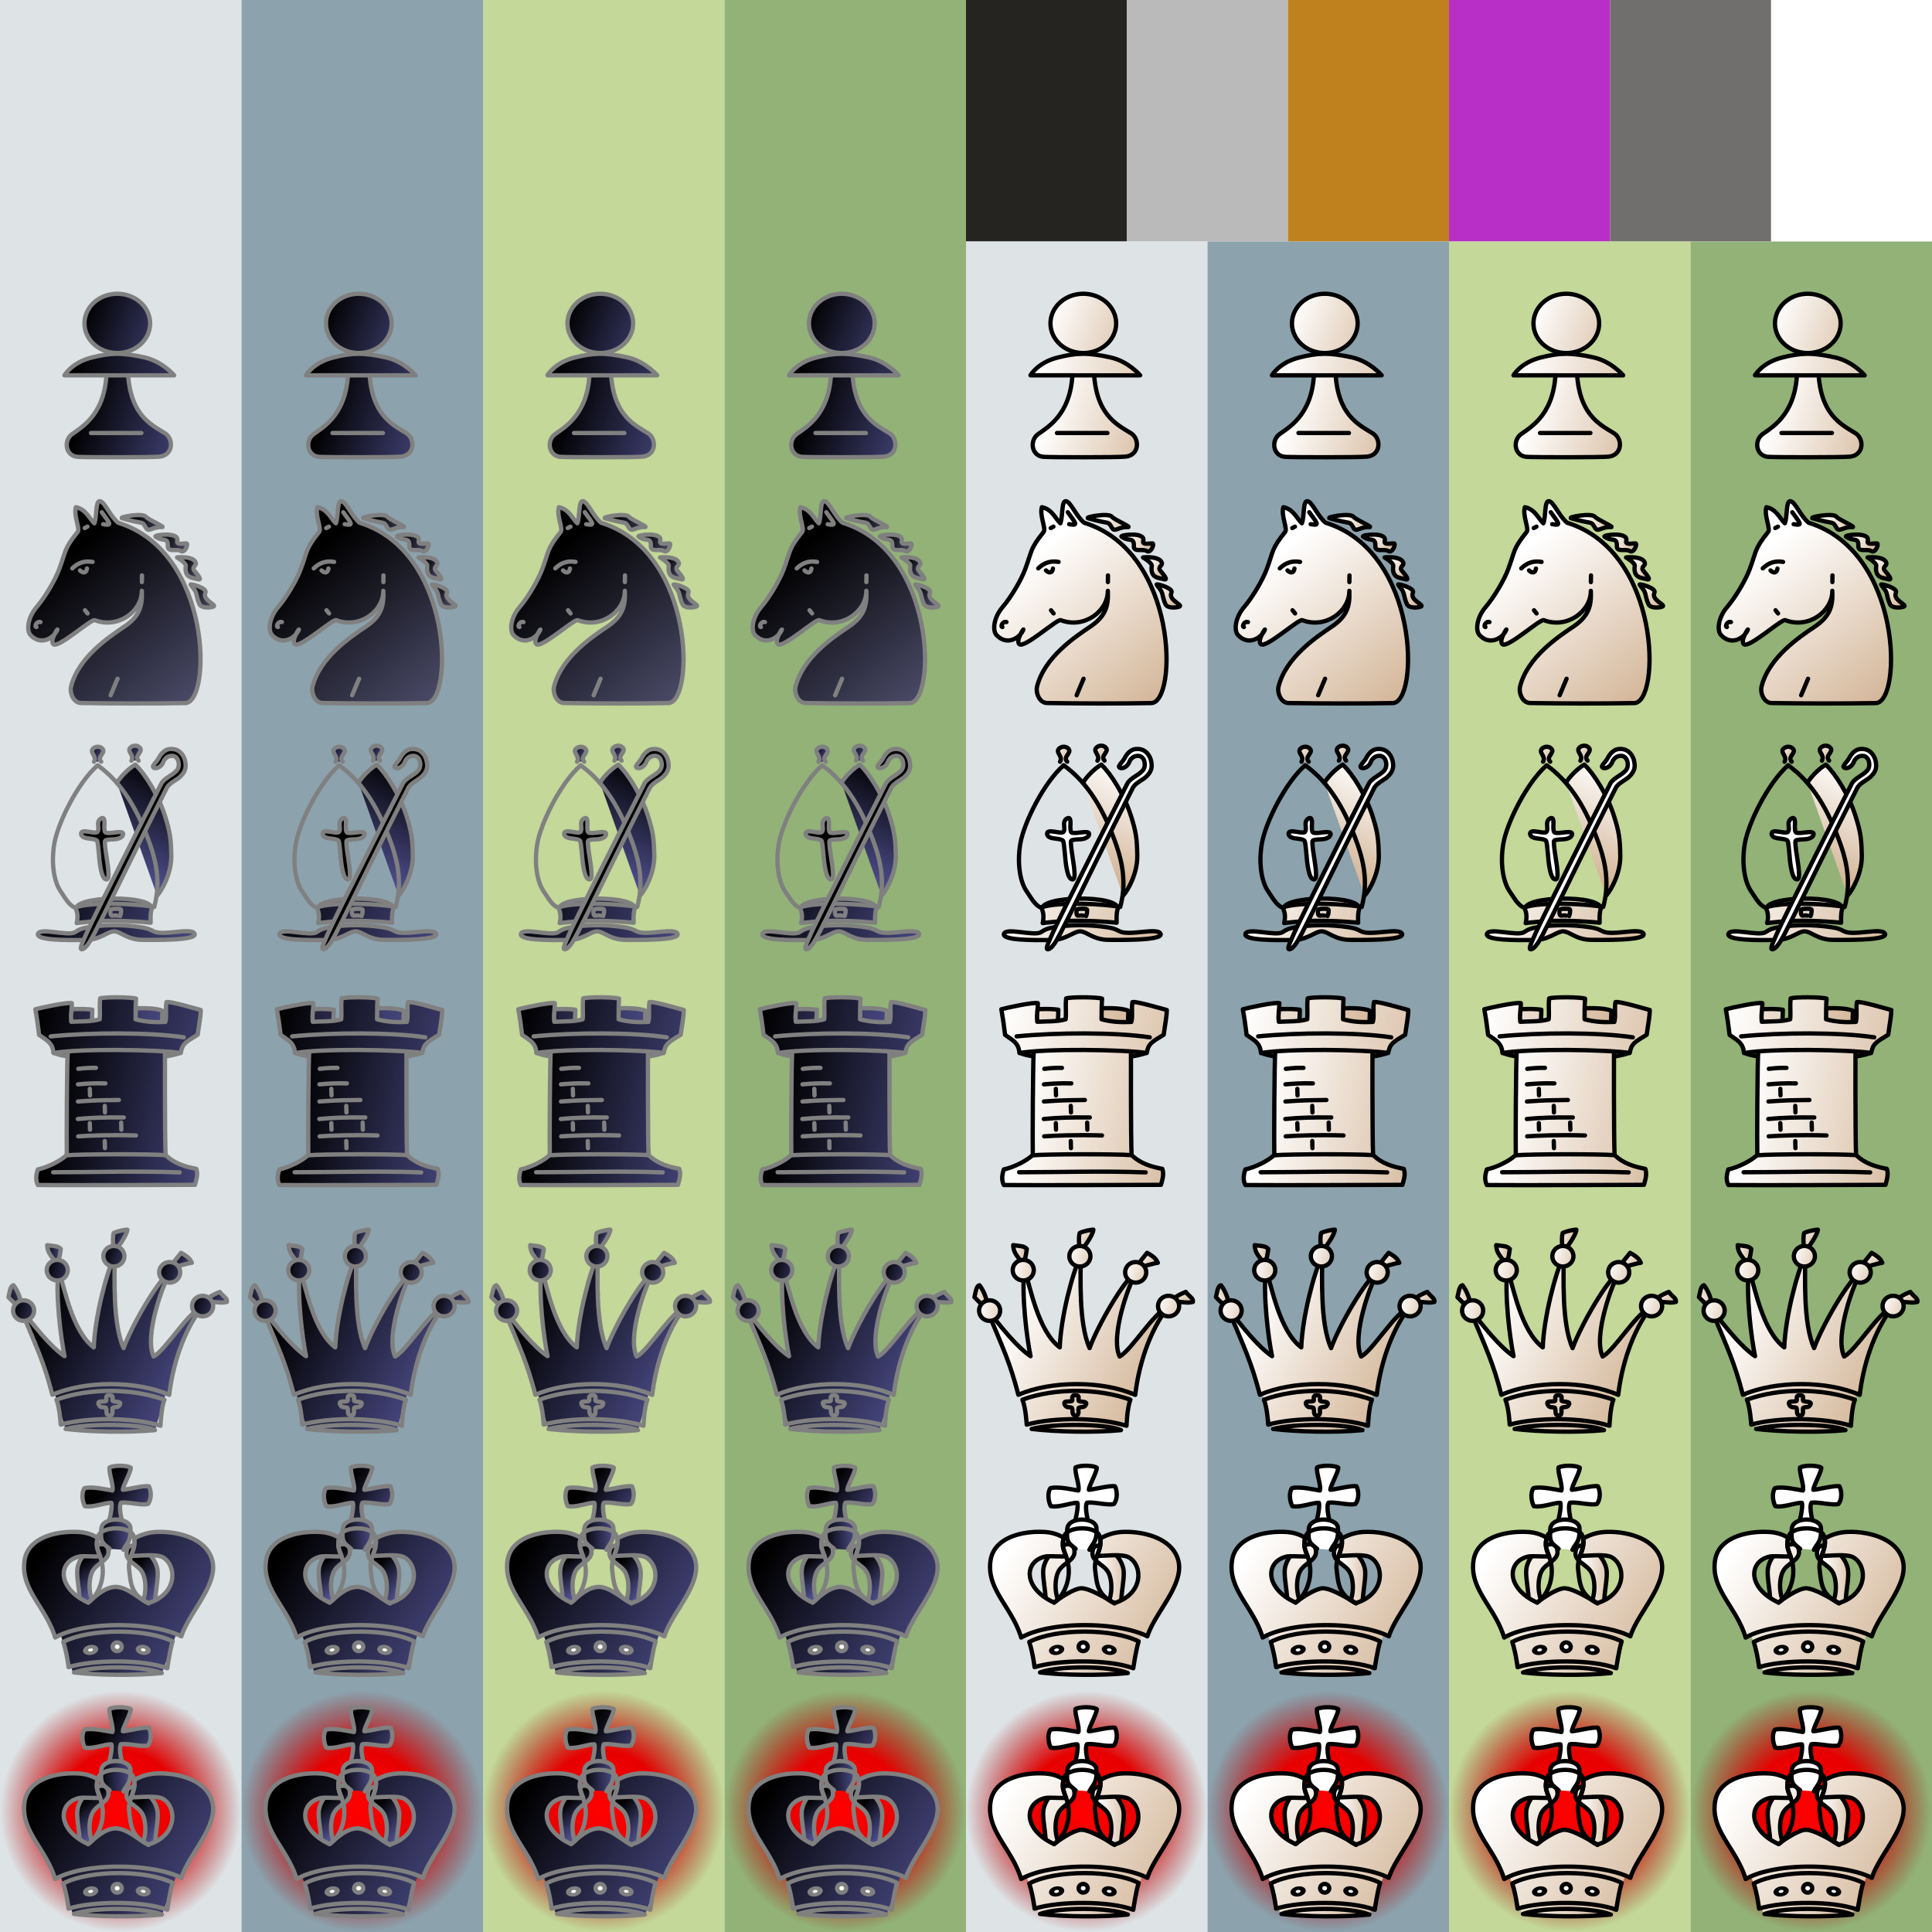 <svg xmlns:ns0="http://www.w3.org/2000/svg" xmlns:ns1="http://www.w3.org/1999/xlink" xmlns="http://www.w3.org/2000/svg" version="1.1" xmlns:xlink="http://www.w3.org/1999/xlink" viewBox="0 0 7200 7200"><defs><g id="white-pawn"><ns0:linearGradient id="wP_a">
    <ns0:stop offset="0" stop-color="#fff" />
    <ns0:stop offset="1" stop-color="#d0b090" />
  </ns0:linearGradient>
  <ns0:linearGradient id="wP_b" gradientUnits="userSpaceOnUse" x1="586.526" x2="1126.022" ns1:href="#wP_a" y1="328.043" y2="534.203" />
  <ns0:linearGradient id="wP_d" gradientUnits="userSpaceOnUse" x1="275.244" x2="862.652" ns1:href="#wP_a" y1="458.656" y2="560.747" />
  <ns0:linearGradient id="wP_c" gradientUnits="userSpaceOnUse" x1="300.273" x2="774.046" ns1:href="#wP_a" y1="623.782" y2="764.899" />
  <ns0:g stroke="#000" stroke-linecap="round" stroke-linejoin="round">
    <ns0:g fill-rule="evenodd">
      <ns0:path d="M926.667 373.333a166.667 150 0 11-333.334 0 166.667 150 0 11333.334 0z" fill="url(#wP_b)" stroke-width="21.762" transform="matrix(.734 0 0 .736 -120.66 30.436)" />
      <ns0:path d="M397.417 467.01c1.469 170.175-86.733 221.098-127.967 250.246-34.192 24.17-25.463 82.342 19.906 85.311 28.113 1.84 276.613 2.361 305.651-.843 51.38-5.67 52.846-66.7 19.688-87.311-52.609-32.703-136.191-69.538-138.498-247.09-.441-33.312-79.042-30.009-78.78-.312z" fill="url(#wP_c)" stroke-width="16" />
      <ns0:path d="M340.353 432.735c-74.195 19.066-100.11 66.019-100.11 66.019H649.09s-43.432-51.835-110.025-66.684c-85.24-19.007-129.173-17.204-198.712.665z" fill="url(#wP_d)" stroke-width="16" />
    </ns0:g>
    <ns0:path d="M339.121 713.675h187.903" fill="none" stroke-width="16" />
  </ns0:g>
</g><g id="white-knight"><ns0:linearGradient id="wK_a">
    <ns0:stop offset="0" stop-color="#fff" />
    <ns0:stop offset="1" stop-color="#d0b090" />
  </ns0:linearGradient>
  <ns0:linearGradient id="wK_f" gradientUnits="userSpaceOnUse" x1="705.291" x2="787.126" ns1:href="#wK_a" y1="382.288" y2="469.624" />
  <ns0:linearGradient id="wK_e" gradientUnits="userSpaceOnUse" x1="671.033" x2="743.154" ns1:href="#wK_a" y1="303.327" y2="352.42" />
  <ns0:linearGradient id="wK_d" gradientUnits="userSpaceOnUse" x1="598.679" x2="705.532" ns1:href="#wK_a" y1="213.761" y2="236.288" />
  <ns0:linearGradient id="wK_c" gradientUnits="userSpaceOnUse" x1="497.792" x2="629.853" ns1:href="#wK_a" y1="155.906" y2="157.489" />
  <ns0:linearGradient id="wK_b" gradientUnits="userSpaceOnUse" x1="265.646" x2="753.208" ns1:href="#wK_a" y1="259.94" y2="858.328" />
  <ns0:g stroke="#000" stroke-linecap="round" stroke-linejoin="round" stroke-width="16">
    <ns0:path d="M528.59 401.808c.214 76.493-88.227 142.653-175.456 109.334-13.36-5.102-134.568 104.803-153.994 89.766-15.325-11.863 16.979-60.769 14.63-54.522-11.181 29.74-60.547 62.844-100.19 20.112-15.503-16.71-10.709-64.776 22.684-103.933 34.777-40.78 70.089-103.577 83.757-139.796 27.492-72.85 16.705-74.44 69.391-140.506 9.898-12.41-16.088-60.595-6.643-92.047 37.307 6.653 51.69 44.162 68.845 59.903 10-23.151 3.281-85.36 21.06-82.462 17.777 2.899 38.227 56.792 67.554 80.462C791.491 256.215 788.62 818.323 690.45 820.144c-121.172 2.248-266.24 1.74-388.105-.202-29.528-.47-43.197-38.672-37.503-61.5 27.155-108.879 141.833-185.087 198.008-222.854 57.697-38.79 68.261-76.91 65.74-133.78z" fill="url(#wK_b)" fill-rule="evenodd" />
    <ns0:path d="M345.006 294.099c-29.073-5.366-54.564 3.078-75.617 24.03m28.749 7.674c10.443 10.64 23.734 11.084 25.923-6.997M150.771 518.29c-13.855-4.786-23.878 17.537-15.038 18.447m181.143-62.433l9.488 11.79m202.389-116.858l.29-24.918M325.879 162.65l-10.113 5.28m63.504-59.056c30.152 42.12 41.04 50.64 5.187 44.597" fill="none" />
    <ns0:g fill-rule="evenodd">
      <ns0:path d="M454.444 131.126c86.572 25.384 71.97 7.062 90.229 36.796 10.23 16.658 24.403-5.678 58.146-3.565 18.223 1.141-50-27.221-58.899-38.563-12.353-15.745-102.178 1.608-89.476 5.332z" fill="url(#wK_c)" />
      <ns0:path d="M579.551 199.723c27.192 20.672 47.11-.325 46.036 35.545-.738 24.63 32.506 8.174 48.65 18.448 14.873 9.465 29.79-28.715 20.33-28.715-14.232 0-38.4 6.677-34.027-9.395 9.598-35.278-88.799-21.821-80.989-15.883z" fill="url(#wK_d)" />
      <ns0:path d="M659.532 277.716c5.292 1.851 34.12 21.37 32.785 30.65-6.884 47.874 28.416 44.77 43.608 49.831 21.288 7.092-.992-18.323-11.734-31.39-10.741-13.068 7.34-18.918 6.074-27.207-4.453-29.156-73.497-22.851-70.733-21.884z" fill="url(#wK_e)" />
      <ns0:path d="M710.39 378.647c5.058 8.82 16.918 18.81 20.677 32.645 3.76 13.836 5.175 26.171 12.694 41.032s37.773 12.923 50.818 8.562c17.578-5.877-42.496-24.127-28.96-51.952 8.567-17.61-57.959-35.047-55.23-30.287z" fill="url(#wK_f)" />
    </ns0:g>
    <ns0:path d="M438.147 729.501l-25.78 61.492" fill="none" />
  </ns0:g>
</g><g id="white-bishop"><ns0:linearGradient id="wB_a">
    <ns0:stop offset="0" stop-color="#fff" />
    <ns0:stop offset="1" stop-color="#d0b090" />
  </ns0:linearGradient>
  <ns0:linearGradient id="wB_e" gradientUnits="userSpaceOnUse" x1="136.097" x2="784.781" ns1:href="#wB_a" y1="629.62" y2="865.103" />
  <ns0:linearGradient id="wB_d" gradientUnits="userSpaceOnUse" x1="321.158" x2="395.432" ns1:href="#wB_a" y1="90.161" y2="128.463" />
  <ns0:linearGradient id="wB_f" gradientUnits="userSpaceOnUse" x1="460.454" x2="534.728" ns1:href="#wB_a" y1="86.269" y2="124.57" />
  <ns0:linearGradient id="wB_c" gradientUnits="userSpaceOnUse" x1="192.3" x2="825.779" ns1:href="#wB_a" y1="446.013" y2="717.336" />
  <ns0:linearGradient id="wB_b" gradientUnits="userSpaceOnUse" x1="721.622" x2="541.266" ns1:href="#wB_a" y1="220.042" y2="599.38" />
  <ns0:g stroke="#000" stroke-linecap="round" stroke-linejoin="round" stroke-width="16">
    <ns0:g fill-rule="evenodd">
      <ns0:path d="M435.906 216.87c10.82-18.258 39.158-50.49 68.378-67.253 36.233 34.056 85.64 113.37 110.08 189.586 19.048 59.401 22.998 86.092 23.99 149.549s-32.381 125.966-52.865 149.09" fill="url(#wB_b)" />
      <ns0:path d="M565.47 687.058c6.038-53.469-294.122-49.522-281.848 3.006 9.917 21.888 2.096 50.035 2.096 50.035s69.277-9.83 146.383-8.605c77.105 1.225 129.29 7.339 129.29 7.339s-1.96-36.018 4.078-51.775z" fill="url(#wB_c)" />
      <ns0:path d="M279.434 682.284c-22.79-8.085-39.382-40.436-53.76-61.07-22.95-32.935-36.48-101.429-23.04-178.234 13.441-76.806 86.488-225.22 161.287-291.053C455.083 217.76 513.873 317.289 560.27 449.91c24.829 70.971 37.153 148.639 14.362 230.064-53.177-10.972-233.25-21.38-295.198 2.31z" fill="url(#wB_c)" />
      <ns0:path d="M350.43 138.719c12.479-21.196-19.732-34.719-2.883-49.522 9.462-8.313 25.649-9.145 34.737 1.638 13.104 15.548-22.745 29.035-5.107 47.677" fill="url(#wB_d)" />
    </ns0:g>
    <ns0:path d="M436.38 712.349c-9.533-2.574-18.102 1.956-21.598-.94-4.289-3.554-4.038-18.34-1.198-22.094 2.428-3.21 33.631-3.61 36.693-.653 2.855 2.751-.082 20.665-2.727 25.197" fill="none" />
    <ns0:g fill-rule="evenodd">
      <ns0:path d="M381.313 348.563c-11.428 1.812-17.116 14.342-15.685 24.968-.197 9.084 3.782 20.788-3.69 27.907-10.11 3.363-21.048-.85-31.349-1.73-8.48-.774-18.706-3.98-26.245 1.48-5.77 6.835.97 17.165 8.406 19.468 14.953 6.505 32.706 3.112 47.094 10.813 4.967 4.582 3.95 12.562 5.469 18.656 4.677 36.302 4.43 73.618 15.406 108.781 2.873 7.72 7.36 18.432 16.969 18.5 7.417-2.538 6.48-12.39 6.875-18.75-.899-39.872-11.964-78.736-13.72-118.531-.197-3.918.154-8.834 5.22-9.25 17.962-5.17 38.949.58 55.28-10.344 6.708-3.634 12.306-17.195 1.438-18.969-19.157-2.819-38.52 5.438-57.562 1.844-5.895-2.087-5.379-10.247-6.063-15.375-1.116-12.08 2.555-24.939-2.031-36.469-1.15-2.01-3.461-3.29-5.813-3z" fill="#fff" />
      <ns0:path d="M317.867 803.289c55.824-.625 82.698-32.382 107.408-32.419 24.709-.038 47.253 31.643 107.352 31.749 32.245.057 201.998 3.445 192.564-22.285s-116.64 8.823-152.536-9.477c-18.79-9.579-24.302-11.849-48.608-15.531-65.569-9.934-132.61-9.538-191.9-.376-26.394 4.08-37.13 8.621-51.997 18.627-25.006 16.832-130.343-18.165-138.634 6.422-8.291 24.586 108.519 24.05 176.351 23.29z" fill="url(#wB_e)" />
      <ns0:path d="M635.688 91.156c-20.586.198-35.943 17.093-44.481 34.265-5.649 10.906-15.61 18.845-21.145 29.735-1.164 6.56 8.19 8.697 13.125 7.281 12.049-2.549 21.592-12.074 25.661-23.522 4.828-11.787 15.73-21.06 28.652-21.915 12.69-2.231 24.413 7.744 26.969 19.875 3.694 12.716 2.022 27.706-8.219 36.938-15.985 16.767-40.232 24.27-53.688 43.718-73.846 145.729-147.58 291.552-220.435 437.782-25.863 53.038-53.192 105.478-75.846 159.968-1.762 6.8-7.052 14.338-4.219 21.407 4.47 3.472 10.1-1.898 13.97-4.25 15.926-14.539 24.756-35.077 35.312-53.594 44.475-86.29 86.157-174.003 129.446-260.9 47.002-94.896 94.008-189.823 142.022-284.194 13.584-20.104 39.365-26.84 54.595-45.41 9.699-10.645 15.904-24.738 14.343-39.34-1-24.298-15.07-50.594-40.219-56.375-5.16-1.308-10.5-1.707-15.843-1.469z" fill="#fff" />
      <ns0:path d="M489.726 134.826c12.48-21.196-19.731-34.718-2.882-49.522 9.461-8.313 25.648-9.144 34.737 1.639 13.103 15.547-22.745 29.035-5.107 47.677" fill="url(#wB_f)" />
    </ns0:g>
  </ns0:g>
</g><g id="white-rook"><ns0:linearGradient id="wR_a">
    <ns0:stop offset="0" stop-color="#fff" />
    <ns0:stop offset="1" stop-color="#d0b090" />
  </ns0:linearGradient>
  <ns0:linearGradient id="wR_b" gradientTransform="matrix(1.045 0 0 1.014 -33.829 -11.835)" gradientUnits="userSpaceOnUse" x1="7.338" x2="689.745" ns1:href="#wR_a" y1="207.665" y2="274.331" />
  <ns0:linearGradient id="wR_d" gradientTransform="matrix(1.045 0 0 1.014 -33.829 -11.835)" gradientUnits="userSpaceOnUse" x1="218.502" x2="906.095" ns1:href="#wR_a" y1="521.53" y2="643.197" />
  <ns0:linearGradient id="wR_e" gradientTransform="matrix(1.045 0 0 1.014 -33.829 -11.835)" gradientUnits="userSpaceOnUse" x1="153.414" x2="966.586" ns1:href="#wR_a" y1="229.068" y2="400.734" />
  <ns0:linearGradient id="wR_c" gradientTransform="matrix(1.045 0 0 1.014 -33.829 -11.835)" gradientUnits="userSpaceOnUse" x1="193.15" x2="878.595" ns1:href="#wR_a" y1="715.406" y2="782.072" />
  <ns0:g stroke="#000" stroke-linejoin="round" stroke-width="16">
    <ns0:g stroke-linecap="round">
      <ns0:path d="M200.303 323.355s3.25-117.233 17.655-156.206c30.098-6.498 89.35-9.563 126.156-4.191.412 23.842-5.433 73.99-1.591 96.915 33.445-1.585 101.2 2.477 144.316-2.371.96-27.97-7.27-67.57.893-98.75 27.368-2.056 89.238-4.231 118.047 8.148-3.84 39.89.563 94.73.563 94.73l75.532 2.614-11.247 60c-94.304 35.348-411.33 30.1-470.324-.89z" fill="url(#wR_b)" fill-rule="evenodd" />
      <ns0:path d="M250.717 702.476c-23.988 23.953-74.114 48.056-109.857 55.622-5.184 17.112-10.284 36.898.24 58.174 127.397 1.155 463.79-.324 585.516-.747 6.568-23.731 11.535-40.898 4.967-59.55-37.479-7.42-82.743-18.624-116.25-53.496" fill="url(#wR_c)" fill-rule="evenodd" />
      <ns0:path d="M198.041 768.623c149.458.072 311.664-5.513 471.512.58" fill="none" />
    </ns0:g>
    <ns0:path d="M252.743 310.87c-3.768 44.851-4.854 357.288-3.817 394.504 55.177-4.666 311.612-4.96 368.162-.567-3.202-70.03-2.316-392.952-2.316-392.952" fill="url(#wR_d)" fill-rule="evenodd" />
    <ns0:g stroke-linecap="round">
      <ns0:path d="M291.38 634.833c39.889-2.94 123.47-6.252 215.439-3.295m-216.796-61.39c50.752-4.886 99.848-6.495 171.3-5.752M290.558 504.95c72.268-4.997 74.304-4.466 152.516-5.594m-152.516-58.344c36.685-3.033 58.258-4.61 102.16-3.55m-57.958 20.242c.88 29.932-.175-1.336.704 24.55m54.977 38.996c.88 29.932-.175-1.336.704 24.55m-56.385 39.729c.88 29.931-.175-1.337.704 24.55m116.09-26.579c.879 29.931-.176.692.703 26.579m-61.816 42.154c.88 29.932-.175.693.704 26.58m-99.326-295.609c27.857-3.033 42.052-4.007 65.776-3.55" fill="none" />
      <ns0:path d="M131.748 161.278c5.156 28.223 9.052 54.999 14.048 95.54 32.077 22.366 50.033 30.177 53.468 67.657 96.352-17.361 386.968-13.36 474.353-.352 6.09-33.782 16.053-39.555 63.13-67.91 5.947-44.361 11.169-65.75 11.505-92.273-14.107-3.43-115.468-33.784-127.989-29.424-4.453 26.393 1.844 49.067-4.015 73.888-37.943 1.902-71.745.458-111.013-9.763.195-33.178.146-51.373 1.776-77.052-16.583-5.906-115.208-6.956-133.816-.865-3.207 31.978.847 49.399-1.723 77.83-33.683 9.529-65.627 7.057-105.838 9.316-3.24-33.805 2.743-45.667 1.982-69.396-16.59-4.536-120.204 17.987-135.868 22.804z" fill="url(#wR_e)" fill-rule="evenodd" />
      <ns0:path d="M188.74 262.247c148.654-14.695 368.513-15.61 496.096 3.544" fill="none" />
    </ns0:g>
  </ns0:g>
</g><g id="white-queen"><ns0:linearGradient id="wQ_a">
    <ns0:stop offset="0" stop-color="#fff" />
    <ns0:stop offset="1" stop-color="#d0b090" />
  </ns0:linearGradient>
  <ns0:linearGradient id="wQ_g" gradientUnits="userSpaceOnUse" x1="785.141" x2="840.911" ns1:href="#wQ_a" y1="294.759" y2="363.089" />
  <ns0:linearGradient id="wQ_e" gradientUnits="userSpaceOnUse" x1="649.863" x2="711.117" ns1:href="#wQ_a" y1="171.18" y2="227.749" />
  <ns0:linearGradient id="wQ_c" gradientUnits="userSpaceOnUse" x1="406.012" x2="470.835" ns1:href="#wQ_a" y1="103.532" y2="132.994" />
  <ns0:linearGradient id="wQ_i" gradientUnits="userSpaceOnUse" x1="167.872" x2="234.62" ns1:href="#wQ_a" y1="174.997" y2="174.997" />
  <ns0:linearGradient id="wQ_k" gradientUnits="userSpaceOnUse" x1="23.458" x2="87.371" ns1:href="#wQ_a" y1="337.855" y2="315.463" />
  <ns0:linearGradient id="wQ_j" gradientUnits="userSpaceOnUse" x1="339.471" x2="514.54" ns1:href="#wQ_a" y1="530.606" y2="571.593" />
  <ns0:linearGradient id="wQ_d" gradientUnits="userSpaceOnUse" x1="339.471" x2="495.022" ns1:href="#wQ_a" y1="530.606" y2="584.758" />
  <ns0:linearGradient id="wQ_f" gradientUnits="userSpaceOnUse" x1="339.471" x2="487.215" ns1:href="#wQ_a" y1="530.606" y2="584.758" />
  <ns0:linearGradient id="wQ_h" gradientUnits="userSpaceOnUse" x1="339.471" x2="498.926" ns1:href="#wQ_a" y1="530.606" y2="584.758" />
  <ns0:linearGradient id="wQ_l" gradientUnits="userSpaceOnUse" x1="339.471" x2="510.637" ns1:href="#wQ_a" y1="530.606" y2="584.758" />
  <ns0:linearGradient id="wQ_b" gradientUnits="userSpaceOnUse" x1="153.604" x2="761.364" ns1:href="#wQ_a" y1="380.54" y2="682.207" />
  <ns0:g fill-rule="evenodd">
    <ns0:g fill="url(#wQ_b)">
      <ns0:path d="M243.935 824.89l-50.378-166.212 433.768 1.318-49.519 169.681z" />
      <ns0:g stroke="#000" stroke-linecap="round" stroke-linejoin="round" stroke-width="16">
        <ns0:path d="M612.713 716.28c-122.2-43.669-283.406-43.923-402.394-.104 12.585 30.53 15.919 92.998 15.919 92.998 100.719-28.173 271.954-27.317 371.885 4.188 0 0 2.31-66.707 14.59-97.082z" />
        <ns0:path d="M195.104 697.915c121.85-52.686 312.58-53.52 435.577.41C642.807 593.29 681.03 463.63 753.364 370.627c-54.848 21.462-134.48 158.863-180.775 184.758-36.304-76.263 35.544-274.204 63.478-316.129-46.899 28.219-146.147 203.016-175.47 284.785-42.265-94.445-32.372-271.082-33.383-345.108-31.796 69.553-73.518 229.373-77.788 342.314-81.193-60.864-109.846-225.27-131.501-290.406-11.924 93.798 8.884 257.173 22.623 323.227-52.792-35.593-114.44-113.92-165.611-180.305 65.06 155.574 88.608 202.693 120.167 324.153zm212.659 1.867c-18.998-.098-8.585 14.635-12.318 21.115-8.538 4.949-36.246-3.832-27.327 14.34 6.319 12.874 15.766 6.813 26.377 10.961 5.276 7.267-3.643 29.366 15.037 28.903 15.427-.383 7.018-22.431 10.316-28.372 9.326-6.094 21.562 2.165 27.734-13.452 4.686-11.856-18.512-7.458-27.673-12.564-3.837-5.731 7.62-20.828-12.146-20.931zm-163.19 125.491c88.823 10.599 232.722 14.36 332.958 4.407-56.568-25.281-259.89-25.068-332.958-4.407z" />
      </ns0:g>
    </ns0:g>
    <ns0:g stroke="#000" stroke-linecap="round" stroke-linejoin="round">
      <ns0:path d="M474.62 82.518c-8.56.188-34.943 4.62-50.798 12.528-4.81 12.11-2.312 47.606.131 76.64 15.185-24.37 48.737-66.254 50.667-89.168z" fill="url(#wQ_c)" stroke-width="16" />
      <ns0:path d="M440.763 530.606a45.962 44.783 0 11-91.924 0 45.962 44.783 0 1191.924 0z" fill="url(#wQ_d)" stroke-width="18.737" transform="translate(87.235 -271.506) scale(.854)" />
      <ns0:path d="M714.902 206.005c-4.717-5.653-1.71-16-40.003-37.055l-48.856 61.029c27.41-8.55 70.764-21.46 88.86-23.974z" fill="url(#wQ_e)" stroke-width="16" />
      <ns0:path d="M440.763 530.606a45.962 44.783 0 11-91.924 0 45.962 44.783 0 1191.924 0z" fill="url(#wQ_f)" stroke-width="18.737" transform="translate(295.235 -211.506) scale(.854)" />
      <ns0:path d="M845.56 351.891c2.674-13.827-12.17-18.268-26.411-37.324-19.836 8.122-42.817 17.81-59.006 40.522 40.867-8.428 59.444 4.058 85.417-3.198z" fill="url(#wQ_g)" stroke-width="16" />
      <ns0:path d="M440.763 530.606a45.962 44.783 0 11-91.924 0 45.962 44.783 0 1191.924 0z" fill="url(#wQ_h)" stroke-width="18.737" transform="translate(417.85 -85.749) scale(.854)" />
      <ns0:path d="M226.62 154.518c-10.56-11.812-22.893-10.117-50.748-14.208.972 33.726 21.104 43.135 33.081 69.375 15.185-24.37 12.737-25.253 17.667-55.167z" fill="url(#wQ_i)" stroke-width="16" />
      <ns0:path d="M440.763 530.606a45.962 44.783 0 11-91.924 0 45.962 44.783 0 1191.924 0z" fill="url(#wQ_j)" stroke-width="18.737" transform="translate(-123.765 -219.506) scale(.854)" />
      <ns0:path d="M50.263 289.782c-13.447 2.8-14.585 30.312-18.805 44.426 15.057 16.595 30.367 26.05 43.52 51.72 14.065-25.033-8.759-76.936-24.715-96.146z" fill="url(#wQ_k)" stroke-width="16" />
      <ns0:path d="M440.763 530.606a45.962 44.783 0 11-91.924 0 45.962 44.783 0 1191.924 0z" fill="url(#wQ_l)" stroke-width="18.737" transform="translate(-249.108 -68.92) scale(.854)" />
    </ns0:g>
  </ns0:g>
</g><g id="white-king"><ns0:linearGradient id="wK_a">
    <ns0:stop offset="0" stop-color="#fff" />
    <ns0:stop offset="1" stop-color="#d0b090" />
  </ns0:linearGradient>
  <ns0:linearGradient id="wK_b" gradientUnits="userSpaceOnUse" x1="297.554" x2="368.562" ns1:href="#wK_a" y1="427.05" y2="521.216" />
  <ns0:linearGradient id="wK_c" gradientUnits="userSpaceOnUse" x1="495.296" x2="595.971" ns1:href="#wK_a" y1="448.547" y2="528.547" />
  <ns0:linearGradient id="wK_h" gradientUnits="userSpaceOnUse" x1="221.551" x2="633.491" ns1:href="#wK_a" y1="774.937" y2="859.351" />
  <ns0:linearGradient id="wK_d" gradientUnits="userSpaceOnUse" x1="342.53" x2="609.848" ns1:href="#wK_a" y1="145.674" y2="280.674" />
  <ns0:linearGradient id="wK_e" gradientUnits="userSpaceOnUse" x1="379.197" x2="579.848" ns1:href="#wK_a" y1="160.253" y2="286.919" />
  <ns0:linearGradient id="wK_f" gradientUnits="userSpaceOnUse" x1="368.469" x2="494.551" ns1:href="#wK_a" y1="319.275" y2="319.275" />
  <ns0:linearGradient id="wK_g" gradientUnits="userSpaceOnUse" x1="129.962" x2="812.369" ns1:href="#wK_a" y1="428.659" y2="836.313" />
  <ns0:g fill-rule="evenodd">
    <ns0:g stroke="#000" stroke-linecap="round" stroke-linejoin="round" stroke-width="16">
      <ns0:path d="M288.635 612.485c23.192-33.51-7.051-125.839.018-168.052 11.473-68.508 101.49-114.49 113.505-74.771 14.253 47.116-43.612 51.563-59.712 90.893-14.788 36.126-11.624 96.483 17.166 132.81" fill="url(#wK_b)" />
      <ns0:path d="M586.89 617.316c-23.192-33.51 7.052-125.839-.018-168.052-11.473-68.508-101.49-114.49-113.505-74.771-14.253 47.116 43.612 51.563 59.712 90.893 14.788 36.126 11.624 96.483-17.166 132.81" fill="url(#wK_c)" />
      <ns0:g fill="url(#wK_d)">
        <ns0:path d="M401.217 288.115c5.257-15 18.904-70.925 13.916-87.4-22.314-1.766-68.935 18.702-99.152 12.145-8.51-15.386-13.824-48.494-1.6-66.668 27.356-8.324 87.731 6.269 104.42 8.505 5.915-16.853-14.495-67.638-10.541-86.027 18.75-8.963 65.314-8.077 79.153 1.034-.705 19.314-28.895 66.225-29.579 82.264 18.784-.963 77.294-16.875 97.268-12.989 8.616 16.71 10.486 46.565-3.414 65.646-21.295 7.093-77.675-8.93-101.167-4.27-9.9 19.967 5.491 71.523 9.278 86.605" fill="url(#wK_e)" />
        <ns0:path d="M408.41 371.832c-24.735-21.418-35.634-21.596-30.833-75.206 4.1-45.781 106.257-43.42 108.634-1.991 2.981 51.947-14.29 55.837-26.3 80.99" fill="url(#wK_f)" />
      </ns0:g>
    </ns0:g>
    <ns0:g fill="url(#wK_g)">
      <ns0:path d="M270.962 830.3l-63.975-196.244 471.233-2.067-74.89 204.324z" />
      <ns0:g stroke="#000" stroke-linecap="round" stroke-linejoin="round" stroke-width="16">
        <ns0:path d="M643.456 717.11c-93.676-48.015-307.139-50.27-407.606 1.875 14.074 44.473 19.704 93.973 19.704 93.973 91.666-28.464 277.873-29.6 367.873 4.143 0 0 9.28-66.68 20.03-99.992z" />
        <ns0:path d="M553.531 574.031c-28.76-15.547-89.17-53.54-121.964-54.895-25.066-1.037-76.806 32.479-103.41 53.083-115.274-52.467-113.896-152.892-33.25-171.313 13.134-3 52.23.464 78.062-.719-8.226-22.715-17.192-38.823-8.688-69.062-18.228-11.732-42.488-20.144-70.125-21.781a351.023 351.023 0 00-25.031-.594c-81.201 1-165.451 30.536-177.406 105.25C74.27 523.048 170.81 587.315 205.563 702.656c110.307-62.908 364.664-58.902 470.343-4.531 28.048-89.162 139.851-193.36 114.844-284.25-23.158-84.17-135.742-108.801-210.031-104.594-30.109 1.706-59.013 11.453-80.719 24.844 4.202 23.971-4.315 43.57-11.375 64.281 34.345.015 94.602-7.972 118.25 5.406 52.23 29.547 56.212 135.897-53.344 170.22z" />
        <ns0:path d="M328.488 572.528c37.995-26.678 55.998-79.661 54.479-122.435-2.191-61.676-35.18-72.426-16.34-126.414 12.774-36.607 119.163-38.489 131.179 1.23 14.253 47.116-22.343 76.45-16.638 124.145 6.654 55.64 7.067 92.523 72.294 126.573" />
      </ns0:g>
    </ns0:g>
    <ns0:g stroke="#000" stroke-linecap="round" stroke-linejoin="round">
      <ns0:path d="M275.691 832.678c87.865 10.484 228.212 12.205 327.367 2.36-68.597-27.98-256.555-27.677-327.367-2.36z" fill="url(#wK_h)" stroke-width="16" />
      <ns0:g fill="#fff">
        <ns0:path d="M453.622 737.035a16.908 16.103 0 11-33.817 0 16.908 16.103 0 1133.817 0z" stroke-width="16" />
        <ns0:path d="M815 915a17.5 16.667 0 11-35 0 17.5 16.667 0 1135 0z" stroke-width="18.087" transform="matrix(1.063 -.192 .129 .713 -628.072 249.549)" />
        <ns0:path d="M815 915a17.5 16.667 0 11-35 0 17.5 16.667 0 1135 0z" stroke-width="18.32" transform="matrix(1.039 .169 -.116 .715 -188.652 -40.445)" />
      </ns0:g>
    </ns0:g>
  </ns0:g>
</g><g id="black-pawn"><ns0:linearGradient id="bP_a">
    <ns0:stop offset="0" />
    <ns0:stop offset="1" stop-color="#505090" />
  </ns0:linearGradient>
  <ns0:linearGradient id="bP_b" gradientUnits="userSpaceOnUse" x1="586.526" x2="1126.022" ns1:href="#bP_a" y1="328.043" y2="534.203" />
  <ns0:linearGradient id="bP_d" gradientUnits="userSpaceOnUse" x1="275.244" x2="862.652" ns1:href="#bP_a" y1="458.656" y2="560.747" />
  <ns0:linearGradient id="bP_c" gradientUnits="userSpaceOnUse" x1="300.273" x2="774.046" ns1:href="#bP_a" y1="623.782" y2="764.899" />
  <ns0:g stroke="gray" stroke-linecap="round" stroke-linejoin="round">
    <ns0:g fill-rule="evenodd">
      <ns0:path d="M926.667 373.333a166.667 150 0 11-333.334 0 166.667 150 0 11333.334 0z" fill="url(#bP_b)" stroke-width="21.762" transform="matrix(.734 0 0 .736 -120.66 30.436)" />
      <ns0:path d="M397.417 467.01c1.469 170.175-86.733 221.098-127.967 250.246-34.192 24.17-25.463 82.342 19.906 85.311 28.113 1.84 276.613 2.361 305.651-.843 51.38-5.67 52.846-66.7 19.688-87.311-52.609-32.703-136.191-69.538-138.498-247.09-.441-33.312-79.042-30.009-78.78-.312z" fill="url(#bP_c)" stroke-width="16" />
      <ns0:path d="M340.353 432.735c-74.195 19.066-100.11 66.019-100.11 66.019H649.09s-43.432-51.835-110.025-66.684c-85.24-19.007-129.173-17.204-198.712.665z" fill="url(#bP_d)" stroke-width="16" />
    </ns0:g>
    <ns0:path d="M339.121 713.675h187.903" fill="none" stroke-width="16" />
  </ns0:g>
</g><g id="black-knight"><ns0:linearGradient id="bN_a">
    <ns0:stop offset="0" />
    <ns0:stop offset="1" stop-color="#505070" />
  </ns0:linearGradient>
  <ns0:linearGradient id="bN_f" gradientUnits="userSpaceOnUse" x1="705.291" x2="787.126" ns1:href="#bN_a" y1="382.288" y2="469.624" />
  <ns0:linearGradient id="bN_e" gradientUnits="userSpaceOnUse" x1="671.033" x2="743.154" ns1:href="#bN_a" y1="303.327" y2="352.42" />
  <ns0:linearGradient id="bN_d" gradientUnits="userSpaceOnUse" x1="598.679" x2="705.532" ns1:href="#bN_a" y1="213.761" y2="236.288" />
  <ns0:linearGradient id="bN_c" gradientUnits="userSpaceOnUse" x1="497.792" x2="629.853" ns1:href="#bN_a" y1="155.906" y2="157.489" />
  <ns0:linearGradient id="bN_b" gradientUnits="userSpaceOnUse" x1="265.646" x2="753.208" ns1:href="#bN_a" y1="259.94" y2="858.328" />
  <ns0:g stroke="gray" stroke-linecap="round" stroke-linejoin="round" stroke-width="16">
    <ns0:path d="M528.59 401.808c.214 76.493-88.227 142.653-175.456 109.334-13.36-5.102-134.568 104.803-153.994 89.766-15.325-11.863 16.979-60.769 14.63-54.522-11.181 29.74-60.547 62.844-100.19 20.112-15.503-16.71-10.709-64.776 22.684-103.933 34.777-40.78 70.089-103.577 83.757-139.796 27.492-72.85 16.705-74.44 69.391-140.506 9.898-12.41-16.088-60.595-6.643-92.047 37.307 6.653 51.69 44.162 68.845 59.903 10-23.151 3.281-85.36 21.06-82.462 17.777 2.899 38.227 56.792 67.554 80.462C791.491 256.215 788.62 818.323 690.45 820.144c-121.172 2.248-266.24 1.74-388.105-.202-29.528-.47-43.197-38.672-37.503-61.5 27.155-108.879 141.833-185.087 198.008-222.854 57.697-38.79 68.261-76.91 65.74-133.78z" fill="url(#bN_b)" fill-rule="evenodd" />
    <ns0:path d="M345.006 294.099c-29.073-5.366-54.564 3.078-75.617 24.03m28.749 7.674c10.443 10.64 23.734 11.084 25.923-6.997M150.771 518.29c-13.855-4.786-23.878 17.537-15.038 18.447m181.143-62.433l9.488 11.79m202.389-116.858l.29-24.918M325.879 162.65l-10.113 5.28m63.504-59.056c30.152 42.12 41.04 50.64 5.187 44.597" fill="none" />
    <ns0:g fill-rule="evenodd">
      <ns0:path d="M454.444 131.126c86.572 25.384 71.97 7.062 90.229 36.796 10.23 16.658 24.403-5.678 58.146-3.565 18.223 1.141-50-27.221-58.899-38.563-12.353-15.745-102.178 1.608-89.476 5.332z" fill="url(#bN_c)" />
      <ns0:path d="M579.551 199.723c27.192 20.672 47.11-.325 46.036 35.545-.738 24.63 32.506 8.174 48.65 18.448 14.873 9.465 29.79-28.715 20.33-28.715-14.232 0-38.4 6.677-34.027-9.395 9.598-35.278-88.799-21.821-80.989-15.883z" fill="url(#bN_d)" />
      <ns0:path d="M659.532 277.716c5.292 1.851 34.12 21.37 32.785 30.65-6.884 47.874 28.416 44.77 43.608 49.831 21.288 7.092-.992-18.323-11.734-31.39-10.741-13.068 7.34-18.918 6.074-27.207-4.453-29.156-73.497-22.851-70.733-21.884z" fill="url(#bN_e)" />
      <ns0:path d="M710.39 378.647c5.058 8.82 16.918 18.81 20.677 32.645 3.76 13.836 5.175 26.171 12.694 41.032s37.773 12.923 50.818 8.562c17.578-5.877-42.496-24.127-28.96-51.952 8.567-17.61-57.959-35.047-55.23-30.287z" fill="url(#bN_f)" />
    </ns0:g>
    <ns0:path d="M438.147 729.501l-25.78 61.492" fill="none" />
  </ns0:g>
</g><g id="black-bishop"><ns0:linearGradient id="bB_a">
    <ns0:stop offset="0" />
    <ns0:stop offset="1" stop-color="#505090" />
  </ns0:linearGradient>
  <ns0:linearGradient id="bB_e" gradientUnits="userSpaceOnUse" x1="136.097" x2="784.781" ns1:href="#bB_a" y1="629.62" y2="865.103" />
  <ns0:linearGradient id="bB_d" gradientUnits="userSpaceOnUse" x1="321.158" x2="395.432" ns1:href="#bB_a" y1="90.161" y2="128.463" />
  <ns0:linearGradient id="bB_f" gradientUnits="userSpaceOnUse" x1="460.454" x2="534.728" ns1:href="#bB_a" y1="86.269" y2="124.57" />
  <ns0:linearGradient id="bB_c" gradientUnits="userSpaceOnUse" x1="192.3" x2="825.779" ns1:href="#bB_a" y1="446.013" y2="717.336" />
  <ns0:linearGradient id="bB_b" gradientUnits="userSpaceOnUse" x1="721.622" x2="541.266" ns1:href="#bB_a" y1="220.042" y2="599.38" />
  <ns0:g stroke="gray" stroke-linecap="round" stroke-linejoin="round" stroke-width="16">
    <ns0:g fill-rule="evenodd">
      <ns0:path d="M435.906 216.87c10.82-18.258 39.158-50.49 68.378-67.253 36.233 34.056 85.64 113.37 110.08 189.586 19.048 59.401 22.998 86.092 23.99 149.549s-32.381 125.966-52.865 149.09" fill="url(#bB_b)" />
      <ns0:path d="M565.47 687.058c6.038-53.469-294.122-49.522-281.848 3.006 9.917 21.888 2.096 50.035 2.096 50.035s69.277-9.83 146.383-8.605c77.105 1.225 129.29 7.339 129.29 7.339s-1.96-36.018 4.078-51.775z" fill="url(#bB_c)" />
      <ns0:path d="M279.434 682.284c-22.79-8.085-39.382-40.436-53.76-61.07-22.95-32.935-36.48-101.429-23.04-178.234 13.441-76.806 86.488-225.22 161.287-291.053C455.083 217.76 513.873 317.289 560.27 449.91c24.829 70.971 37.153 148.639 14.362 230.064-53.177-10.972-233.25-21.38-295.198 2.31z" fill="url(#bB_c)" />
      <ns0:path d="M350.43 138.719c12.479-21.196-19.732-34.719-2.883-49.522 9.462-8.313 25.649-9.145 34.737 1.638 13.104 15.548-22.745 29.035-5.107 47.677" fill="url(#bB_d)" />
    </ns0:g>
    <ns0:path d="M436.38 712.349c-9.533-2.574-18.102 1.956-21.598-.94-4.289-3.554-4.038-18.34-1.198-22.094 2.428-3.21 33.631-3.61 36.693-.653 2.855 2.751-.082 20.665-2.727 25.197" fill="none" />
    <ns0:g fill-rule="evenodd">
      <ns0:path d="M381.313 348.563c-11.428 1.812-17.116 14.342-15.685 24.968-.197 9.084 3.782 20.788-3.69 27.907-10.11 3.363-21.048-.85-31.349-1.73-8.48-.774-18.706-3.98-26.245 1.48-5.77 6.835.97 17.165 8.406 19.468 14.953 6.505 32.706 3.112 47.094 10.813 4.967 4.582 3.95 12.562 5.469 18.656 4.677 36.302 4.43 73.618 15.406 108.781 2.873 7.72 7.36 18.432 16.969 18.5 7.417-2.538 6.48-12.39 6.875-18.75-.899-39.872-11.964-78.736-13.72-118.531-.197-3.918.154-8.834 5.22-9.25 17.962-5.17 38.949.58 55.28-10.344 6.708-3.634 12.306-17.195 1.438-18.969-19.157-2.819-38.52 5.438-57.562 1.844-5.895-2.087-5.379-10.247-6.063-15.375-1.116-12.08 2.555-24.939-2.031-36.469-1.15-2.01-3.461-3.29-5.813-3z" />
      <ns0:path d="M317.867 803.289c55.824-.625 82.698-32.382 107.408-32.419 24.709-.038 47.253 31.643 107.352 31.749 32.245.057 201.998 3.445 192.564-22.285s-116.64 8.823-152.536-9.477c-18.79-9.579-24.302-11.849-48.608-15.531-65.569-9.934-132.61-9.538-191.9-.376-26.394 4.08-37.13 8.621-51.997 18.627-25.006 16.832-130.343-18.165-138.634 6.422-8.291 24.586 108.519 24.05 176.351 23.29z" fill="url(#bB_e)" />
      <ns0:path d="M635.688 91.156c-20.586.198-35.943 17.093-44.481 34.265-5.649 10.906-15.61 18.845-21.145 29.735-1.164 6.56 8.19 8.697 13.125 7.281 12.049-2.549 21.592-12.074 25.661-23.522 4.828-11.787 15.73-21.06 28.652-21.915 12.69-2.231 24.413 7.744 26.969 19.875 3.694 12.716 2.022 27.706-8.219 36.938-15.985 16.767-40.232 24.27-53.688 43.718-73.846 145.729-147.58 291.552-220.435 437.782-25.863 53.038-53.192 105.478-75.846 159.968-1.762 6.8-7.052 14.338-4.219 21.407 4.47 3.472 10.1-1.898 13.97-4.25 15.926-14.539 24.756-35.077 35.312-53.594 44.475-86.29 86.157-174.003 129.446-260.9 47.002-94.896 94.008-189.823 142.022-284.194 13.584-20.104 39.365-26.84 54.595-45.41 9.699-10.645 15.904-24.738 14.343-39.34-1-24.298-15.07-50.594-40.219-56.375-5.16-1.308-10.5-1.707-15.843-1.469z" />
      <ns0:path d="M489.726 134.826c12.48-21.196-19.731-34.718-2.882-49.522 9.461-8.313 25.648-9.144 34.737 1.639 13.103 15.547-22.745 29.035-5.107 47.677" fill="url(#bB_f)" />
    </ns0:g>
  </ns0:g>
</g><g id="black-rook"><ns0:linearGradient id="bR_a">
    <ns0:stop offset="0" />
    <ns0:stop offset="1" stop-color="#505090" />
  </ns0:linearGradient>
  <ns0:linearGradient id="bR_b" gradientTransform="matrix(1.045 0 0 1.014 -33.829 -11.835)" gradientUnits="userSpaceOnUse" x1="7.338" x2="689.745" ns1:href="#bR_a" y1="207.665" y2="274.331" />
  <ns0:linearGradient id="bR_d" gradientTransform="matrix(1.045 0 0 1.014 -33.829 -11.835)" gradientUnits="userSpaceOnUse" x1="218.502" x2="906.095" ns1:href="#bR_a" y1="521.53" y2="643.197" />
  <ns0:linearGradient id="bR_e" gradientTransform="matrix(1.045 0 0 1.014 -33.829 -11.835)" gradientUnits="userSpaceOnUse" x1="153.414" x2="966.586" ns1:href="#bR_a" y1="229.068" y2="400.734" />
  <ns0:linearGradient id="bR_c" gradientTransform="matrix(1.045 0 0 1.014 -33.829 -11.835)" gradientUnits="userSpaceOnUse" x1="193.15" x2="878.595" ns1:href="#bR_a" y1="715.406" y2="782.072" />
  <ns0:g stroke="gray" stroke-linejoin="round" stroke-width="16">
    <ns0:g stroke-linecap="round">
      <ns0:path d="M200.303 323.355s3.25-117.233 17.655-156.206c30.098-6.498 89.35-9.563 126.156-4.191.412 23.842-5.433 73.99-1.591 96.915 33.445-1.585 101.2 2.477 144.316-2.371.96-27.97-7.27-67.57.893-98.75 27.368-2.056 89.238-4.231 118.047 8.148-3.84 39.89.563 94.73.563 94.73l75.532 2.614-11.247 60c-94.304 35.348-411.33 30.1-470.324-.89z" fill="url(#bR_b)" fill-rule="evenodd" />
      <ns0:path d="M250.717 702.476c-23.988 23.953-74.114 48.056-109.857 55.622-5.184 17.112-10.284 36.898.24 58.174 127.397 1.155 463.79-.324 585.516-.747 6.568-23.731 11.535-40.898 4.967-59.55-37.479-7.42-82.743-18.624-116.25-53.496" fill="url(#bR_c)" fill-rule="evenodd" />
      <ns0:path d="M198.041 768.623c149.458.072 311.664-5.513 471.512.58" fill="none" />
    </ns0:g>
    <ns0:path d="M252.743 310.87c-3.768 44.851-4.854 357.288-3.817 394.504 55.177-4.666 311.612-4.96 368.162-.567-3.202-70.03-2.316-392.952-2.316-392.952" fill="url(#bR_d)" fill-rule="evenodd" />
    <ns0:g stroke-linecap="round">
      <ns0:path d="M291.38 634.833c39.889-2.94 123.47-6.252 215.439-3.295m-216.796-61.39c50.752-4.886 99.848-6.495 171.3-5.752M290.558 504.95c72.268-4.997 74.304-4.466 152.516-5.594m-152.516-58.344c36.685-3.033 58.258-4.61 102.16-3.55m-57.958 20.242c.88 29.932-.175-1.336.704 24.55m54.977 38.996c.88 29.932-.175-1.336.704 24.55m-56.385 39.729c.88 29.931-.175-1.337.704 24.55m116.09-26.579c.879 29.931-.176.692.703 26.579m-61.816 42.154c.88 29.932-.175.693.704 26.58m-99.326-295.609c27.857-3.033 42.052-4.007 65.776-3.55" fill="none" />
      <ns0:path d="M131.748 161.278c5.156 28.223 9.052 54.999 14.048 95.54 32.077 22.366 50.033 30.177 53.468 67.657 96.352-17.361 386.968-13.36 474.353-.352 6.09-33.782 16.053-39.555 63.13-67.91 5.947-44.361 11.169-65.75 11.505-92.273-14.107-3.43-115.468-33.784-127.989-29.424-4.453 26.393 1.844 49.067-4.015 73.888-37.943 1.902-71.745.458-111.013-9.763.195-33.178.146-51.373 1.776-77.052-16.583-5.906-115.208-6.956-133.816-.865-3.207 31.978.847 49.399-1.723 77.83-33.683 9.529-65.627 7.057-105.838 9.316-3.24-33.805 2.743-45.667 1.982-69.396-16.59-4.536-120.204 17.987-135.868 22.804z" fill="url(#bR_e)" fill-rule="evenodd" />
      <ns0:path d="M188.74 262.247c148.654-14.695 368.513-15.61 496.096 3.544" fill="none" />
    </ns0:g>
  </ns0:g>
</g><g id="black-queen"><ns0:linearGradient id="bQ_a">
    <ns0:stop offset="0" />
    <ns0:stop offset="1" stop-color="#505090" />
  </ns0:linearGradient>
  <ns0:linearGradient id="bQ_g" gradientUnits="userSpaceOnUse" x1="785.141" x2="840.911" ns1:href="#bQ_a" y1="294.759" y2="363.089" />
  <ns0:linearGradient id="bQ_e" gradientUnits="userSpaceOnUse" x1="649.863" x2="711.117" ns1:href="#bQ_a" y1="171.18" y2="227.749" />
  <ns0:linearGradient id="bQ_c" gradientUnits="userSpaceOnUse" x1="406.012" x2="470.835" ns1:href="#bQ_a" y1="103.532" y2="132.994" />
  <ns0:linearGradient id="bQ_i" gradientUnits="userSpaceOnUse" x1="167.872" x2="234.62" ns1:href="#bQ_a" y1="174.997" y2="174.997" />
  <ns0:linearGradient id="bQ_k" gradientUnits="userSpaceOnUse" x1="23.458" x2="87.371" ns1:href="#bQ_a" y1="337.855" y2="315.463" />
  <ns0:linearGradient id="bQ_j" gradientUnits="userSpaceOnUse" x1="339.471" x2="514.54" ns1:href="#bQ_a" y1="530.606" y2="571.593" />
  <ns0:linearGradient id="bQ_d" gradientUnits="userSpaceOnUse" x1="339.471" x2="495.022" ns1:href="#bQ_a" y1="530.606" y2="584.758" />
  <ns0:linearGradient id="bQ_f" gradientUnits="userSpaceOnUse" x1="339.471" x2="487.215" ns1:href="#bQ_a" y1="530.606" y2="584.758" />
  <ns0:linearGradient id="bQ_h" gradientUnits="userSpaceOnUse" x1="339.471" x2="498.926" ns1:href="#bQ_a" y1="530.606" y2="584.758" />
  <ns0:linearGradient id="bQ_l" gradientUnits="userSpaceOnUse" x1="339.471" x2="510.637" ns1:href="#bQ_a" y1="530.606" y2="584.758" />
  <ns0:linearGradient id="bQ_b" gradientUnits="userSpaceOnUse" x1="153.604" x2="761.364" ns1:href="#bQ_a" y1="380.54" y2="682.207" />
  <ns0:g fill-rule="evenodd">
    <ns0:path d="M243.935 824.89l-50.378-166.212 433.768 1.318-49.519 169.681z" fill="url(#bQ_b)" />
    <ns0:g stroke="gray" stroke-linecap="round" stroke-linejoin="round">
      <ns0:g stroke-width="16">
        <ns0:g fill="url(#bQ_b)">
          <ns0:path d="M612.713 716.28c-122.2-43.669-283.406-43.923-402.394-.104 12.585 30.53 15.919 92.998 15.919 92.998 100.719-28.173 271.954-27.317 371.885 4.188 0 0 2.31-66.707 14.59-97.082z" />
          <ns0:path d="M195.104 697.915c121.85-52.686 312.58-53.52 435.577.41C642.807 593.29 681.03 463.63 753.364 370.627c-54.848 21.462-134.48 158.863-180.775 184.758-36.304-76.263 35.544-274.204 63.478-316.129-46.899 28.219-146.147 203.016-175.47 284.785-42.265-94.445-32.372-271.082-33.383-345.108-31.796 69.553-73.518 229.373-77.788 342.314-81.193-60.864-109.846-225.27-131.501-290.406-11.924 93.798 8.884 257.173 22.623 323.227-52.792-35.593-114.44-113.92-165.611-180.305 65.06 155.574 88.608 202.693 120.167 324.153zm212.659 1.867c-18.998-.098-8.585 14.635-12.318 21.115-8.538 4.949-36.246-3.832-27.327 14.34 6.319 12.874 15.766 6.813 26.377 10.961 5.276 7.267-3.643 29.366 15.037 28.903 15.427-.383 7.018-22.431 10.316-28.372 9.326-6.094 21.562 2.165 27.734-13.452 4.686-11.856-18.512-7.458-27.673-12.564-3.837-5.731 7.62-20.828-12.146-20.931zm-163.19 125.491c88.823 10.599 232.722 14.36 332.958 4.407-56.568-25.281-259.89-25.068-332.958-4.407z" />
        </ns0:g>
        <ns0:path d="M474.62 82.518c-8.56.188-34.943 4.62-50.798 12.528-4.81 12.11-2.312 47.606.131 76.64 15.185-24.37 48.737-66.254 50.667-89.168z" fill="url(#bQ_c)" />
      </ns0:g>
      <ns0:path d="M440.763 530.606a45.962 44.783 0 11-91.924 0 45.962 44.783 0 1191.924 0z" fill="url(#bQ_d)" stroke-width="18.737" transform="translate(87.235 -271.506) scale(.854)" />
      <ns0:path d="M714.902 206.005c-4.717-5.653-1.71-16-40.003-37.055l-48.856 61.029c27.41-8.55 70.764-21.46 88.86-23.974z" fill="url(#bQ_e)" stroke-width="16" />
      <ns0:path d="M440.763 530.606a45.962 44.783 0 11-91.924 0 45.962 44.783 0 1191.924 0z" fill="url(#bQ_f)" stroke-width="18.737" transform="translate(295.235 -211.506) scale(.854)" />
      <ns0:path d="M845.56 351.891c2.674-13.827-12.17-18.268-26.411-37.324-19.836 8.122-42.817 17.81-59.006 40.522 40.867-8.428 59.444 4.058 85.417-3.198z" fill="url(#bQ_g)" stroke-width="16" />
      <ns0:path d="M440.763 530.606a45.962 44.783 0 11-91.924 0 45.962 44.783 0 1191.924 0z" fill="url(#bQ_h)" stroke-width="18.737" transform="translate(417.85 -85.749) scale(.854)" />
      <ns0:path d="M226.62 154.518c-10.56-11.812-22.893-10.117-50.748-14.208.972 33.726 21.104 43.135 33.081 69.375 15.185-24.37 12.737-25.253 17.667-55.167z" fill="url(#bQ_i)" stroke-width="16" />
      <ns0:path d="M440.763 530.606a45.962 44.783 0 11-91.924 0 45.962 44.783 0 1191.924 0z" fill="url(#bQ_j)" stroke-width="18.737" transform="translate(-123.765 -219.506) scale(.854)" />
      <ns0:path d="M50.263 289.782c-13.447 2.8-14.585 30.312-18.805 44.426 15.057 16.595 30.367 26.05 43.52 51.72 14.065-25.033-8.759-76.936-24.715-96.146z" fill="url(#bQ_k)" stroke-width="16" />
      <ns0:path d="M440.763 530.606a45.962 44.783 0 11-91.924 0 45.962 44.783 0 1191.924 0z" fill="url(#bQ_l)" stroke-width="18.737" transform="translate(-249.108 -68.92) scale(.854)" />
    </ns0:g>
  </ns0:g>
</g><g id="black-king"><ns0:linearGradient id="bK_a">
    <ns0:stop offset="0" />
    <ns0:stop offset="1" stop-color="#505090" />
  </ns0:linearGradient>
  <ns0:linearGradient id="bK_b" gradientUnits="userSpaceOnUse" x1="297.554" x2="368.562" ns1:href="#bK_a" y1="427.05" y2="521.216" />
  <ns0:linearGradient id="bK_c" gradientUnits="userSpaceOnUse" x1="495.296" x2="595.971" ns1:href="#bK_a" y1="448.547" y2="528.547" />
  <ns0:linearGradient id="bK_g" gradientUnits="userSpaceOnUse" x1="221.551" x2="633.491" ns1:href="#bK_a" y1="774.937" y2="859.351" />
  <ns0:linearGradient id="bK_f" gradientUnits="userSpaceOnUse" x1="129.962" x2="812.369" ns1:href="#bK_a" y1="428.659" y2="836.313" />
  <ns0:linearGradient id="bK_e" gradientUnits="userSpaceOnUse" x1="368.469" x2="494.551" ns1:href="#bK_a" y1="319.275" y2="319.275" />
  <ns0:linearGradient id="bK_d" gradientUnits="userSpaceOnUse" x1="379.197" x2="579.848" ns1:href="#bK_a" y1="160.253" y2="286.919" />
  <ns0:g fill-rule="evenodd">
    <ns0:g stroke="gray" stroke-linecap="round" stroke-linejoin="round" stroke-width="16">
      <ns0:path d="M288.635 612.485c23.192-33.51-7.051-125.839.018-168.052 11.473-68.508 101.49-114.49 113.505-74.771 14.253 47.116-43.612 51.563-59.712 90.893-14.788 36.126-11.624 96.483 17.166 132.81" fill="url(#bK_b)" />
      <ns0:path d="M586.89 617.316c-23.192-33.51 7.052-125.839-.018-168.052-11.473-68.508-101.49-114.49-113.505-74.771-14.253 47.116 43.612 51.563 59.712 90.893 14.788 36.126 11.624 96.483-17.166 132.81" fill="url(#bK_c)" />
      <ns0:path d="M401.217 288.115c5.257-15 18.904-70.925 13.916-87.4-22.314-1.766-68.935 18.702-99.152 12.145-8.51-15.386-13.824-48.494-1.6-66.668 27.356-8.324 87.731 6.269 104.42 8.505 5.915-16.853-14.495-67.638-10.541-86.027 18.75-8.963 65.314-8.077 79.153 1.034-.705 19.314-28.895 66.225-29.579 82.264 18.784-.963 77.294-16.875 97.268-12.989 8.616 16.71 10.486 46.565-3.414 65.646-21.295 7.093-77.675-8.93-101.167-4.27-9.9 19.967 5.491 71.523 9.278 86.605" fill="url(#bK_d)" />
      <ns0:path d="M408.41 371.832c-24.735-21.418-35.634-21.596-30.833-75.206 4.1-45.781 106.257-43.42 108.634-1.991 2.981 51.947-14.29 55.837-26.3 80.99" fill="url(#bK_e)" />
    </ns0:g>
    <ns0:path d="M270.962 830.3l-63.975-196.244 471.233-2.067-74.89 204.324z" fill="url(#bK_f)" />
    <ns0:g stroke="gray" stroke-linecap="round" stroke-linejoin="round">
      <ns0:g stroke-width="16">
        <ns0:g fill="url(#bK_f)">
          <ns0:path d="M643.456 717.11c-93.676-48.015-307.139-50.27-407.606 1.875 14.074 44.473 19.704 93.973 19.704 93.973 91.666-28.464 277.873-29.6 367.873 4.143 0 0 9.28-66.68 20.03-99.992z" />
          <ns0:path d="M553.531 574.031c-36.24-15.313-76.704-58.826-121.978-60.222-43.574 1.01-78.556 38.564-103.397 58.41-115.273-52.467-113.895-152.892-33.25-171.313 13.135-3 52.232.464 78.063-.719-8.226-22.715-17.192-38.823-8.688-69.062-18.228-11.732-42.488-20.144-70.125-21.781a351.023 351.023 0 00-25.031-.594c-81.201 1-165.451 30.536-177.406 105.25C74.27 523.048 170.81 587.315 205.563 702.656c110.307-62.908 364.664-58.902 470.343-4.531 28.048-89.162 139.851-193.36 114.844-284.25-23.158-84.17-135.742-108.801-210.031-104.594-30.109 1.706-59.013 11.453-80.719 24.844 4.202 23.971-4.315 43.57-11.375 64.281 34.345.015 94.602-7.972 118.25 5.406 52.23 29.547 56.212 135.897-53.344 170.22z" />
          <ns0:path d="M328.488 572.528c37.995-26.678 55.998-79.661 54.479-122.435-2.191-61.676-35.18-72.426-16.34-126.414 12.774-36.607 119.163-38.489 131.179 1.23 14.253 47.116-22.343 76.45-16.638 124.145 6.654 55.64 7.067 92.523 72.294 126.573" />
        </ns0:g>
        <ns0:path d="M275.691 832.678c87.865 10.484 228.212 12.205 327.367 2.36-68.597-27.98-256.555-27.677-327.367-2.36z" fill="url(#bK_g)" />
      </ns0:g>
      <ns0:g fill="#fff">
        <ns0:path d="M453.622 737.035a16.908 16.103 0 11-33.817 0 16.908 16.103 0 1133.817 0z" stroke-width="16" />
        <ns0:path d="M815 915a17.5 16.667 0 11-35 0 17.5 16.667 0 1135 0z" stroke-width="18.087" transform="matrix(1.063 -.192 .129 .713 -628.072 249.549)" />
        <ns0:path d="M815 915a17.5 16.667 0 11-35 0 17.5 16.667 0 1135 0z" stroke-width="18.32" transform="matrix(1.039 .169 -.116 .715 -188.652 -40.445)" />
      </ns0:g>
    </ns0:g>
  </ns0:g>
</g><radialGradient id="check_gradient"><stop offset="0%" stop-color="#ff0000" stop-opacity="1.0" /><stop offset="50%" stop-color="#e70000" stop-opacity="1.0" /><stop offset="100%" stop-color="#9e0000" stop-opacity="0.0" /></radialGradient></defs><rect x="3600" y="0" width="600" height="900" stroke="none" fill="#262421" /><rect x="4200" y="0" width="600" height="900" stroke="none" fill="#bababa" /><rect x="4800" y="0" width="600" height="900" stroke="none" fill="#bf811d" /><rect x="5400" y="0" width="600" height="900" stroke="none" fill="#b72fc6" /><rect x="6000" y="0" width="600" height="900" stroke="none" fill="#706f6e" /><rect x="0" y="0" width="900" height="7200" stroke="none" fill="#dee3e6" /><use xlink:href="#black-pawn" transform="translate(0, 900)" /><use xlink:href="#black-knight" transform="translate(0, 1800)" /><use xlink:href="#black-bishop" transform="translate(0, 2700)" /><use xlink:href="#black-rook" transform="translate(0, 3600)" /><use xlink:href="#black-queen" transform="translate(0, 4500)" /><use xlink:href="#black-king" transform="translate(0, 5400)" /><rect x="0" y="6300" width="900" height="900" fill="url(#check_gradient)" /><use xlink:href="#black-king" transform="translate(0, 6300)" /><rect x="900" y="0" width="900" height="7200" stroke="none" fill="#8ca2ad" /><use xlink:href="#black-pawn" transform="translate(900, 900)" /><use xlink:href="#black-knight" transform="translate(900, 1800)" /><use xlink:href="#black-bishop" transform="translate(900, 2700)" /><use xlink:href="#black-rook" transform="translate(900, 3600)" /><use xlink:href="#black-queen" transform="translate(900, 4500)" /><use xlink:href="#black-king" transform="translate(900, 5400)" /><rect x="900" y="6300" width="900" height="900" fill="url(#check_gradient)" /><use xlink:href="#black-king" transform="translate(900, 6300)" /><rect x="1800" y="0" width="900" height="7200" stroke="none" fill="#c3d899" /><use xlink:href="#black-pawn" transform="translate(1800, 900)" /><use xlink:href="#black-knight" transform="translate(1800, 1800)" /><use xlink:href="#black-bishop" transform="translate(1800, 2700)" /><use xlink:href="#black-rook" transform="translate(1800, 3600)" /><use xlink:href="#black-queen" transform="translate(1800, 4500)" /><use xlink:href="#black-king" transform="translate(1800, 5400)" /><rect x="1800" y="6300" width="900" height="900" fill="url(#check_gradient)" /><use xlink:href="#black-king" transform="translate(1800, 6300)" /><rect x="2700" y="0" width="900" height="7200" stroke="none" fill="#92b277" /><use xlink:href="#black-pawn" transform="translate(2700, 900)" /><use xlink:href="#black-knight" transform="translate(2700, 1800)" /><use xlink:href="#black-bishop" transform="translate(2700, 2700)" /><use xlink:href="#black-rook" transform="translate(2700, 3600)" /><use xlink:href="#black-queen" transform="translate(2700, 4500)" /><use xlink:href="#black-king" transform="translate(2700, 5400)" /><rect x="2700" y="6300" width="900" height="900" fill="url(#check_gradient)" /><use xlink:href="#black-king" transform="translate(2700, 6300)" /><rect x="3600" y="900" width="900" height="6300" stroke="none" fill="#dee3e6" /><use xlink:href="#white-pawn" transform="translate(3600, 900)" /><use xlink:href="#white-knight" transform="translate(3600, 1800)" /><use xlink:href="#white-bishop" transform="translate(3600, 2700)" /><use xlink:href="#white-rook" transform="translate(3600, 3600)" /><use xlink:href="#white-queen" transform="translate(3600, 4500)" /><use xlink:href="#white-king" transform="translate(3600, 5400)" /><rect x="3600" y="6300" width="900" height="900" fill="url(#check_gradient)" /><use xlink:href="#white-king" transform="translate(3600, 6300)" /><rect x="4500" y="900" width="900" height="6300" stroke="none" fill="#8ca2ad" /><use xlink:href="#white-pawn" transform="translate(4500, 900)" /><use xlink:href="#white-knight" transform="translate(4500, 1800)" /><use xlink:href="#white-bishop" transform="translate(4500, 2700)" /><use xlink:href="#white-rook" transform="translate(4500, 3600)" /><use xlink:href="#white-queen" transform="translate(4500, 4500)" /><use xlink:href="#white-king" transform="translate(4500, 5400)" /><rect x="4500" y="6300" width="900" height="900" fill="url(#check_gradient)" /><use xlink:href="#white-king" transform="translate(4500, 6300)" /><rect x="5400" y="900" width="900" height="6300" stroke="none" fill="#c3d899" /><use xlink:href="#white-pawn" transform="translate(5400, 900)" /><use xlink:href="#white-knight" transform="translate(5400, 1800)" /><use xlink:href="#white-bishop" transform="translate(5400, 2700)" /><use xlink:href="#white-rook" transform="translate(5400, 3600)" /><use xlink:href="#white-queen" transform="translate(5400, 4500)" /><use xlink:href="#white-king" transform="translate(5400, 5400)" /><rect x="5400" y="6300" width="900" height="900" fill="url(#check_gradient)" /><use xlink:href="#white-king" transform="translate(5400, 6300)" /><rect x="6300" y="900" width="900" height="6300" stroke="none" fill="#92b277" /><use xlink:href="#white-pawn" transform="translate(6300, 900)" /><use xlink:href="#white-knight" transform="translate(6300, 1800)" /><use xlink:href="#white-bishop" transform="translate(6300, 2700)" /><use xlink:href="#white-rook" transform="translate(6300, 3600)" /><use xlink:href="#white-queen" transform="translate(6300, 4500)" /><use xlink:href="#white-king" transform="translate(6300, 5400)" /><rect x="6300" y="6300" width="900" height="900" fill="url(#check_gradient)" /><use xlink:href="#white-king" transform="translate(6300, 6300)" /></svg>